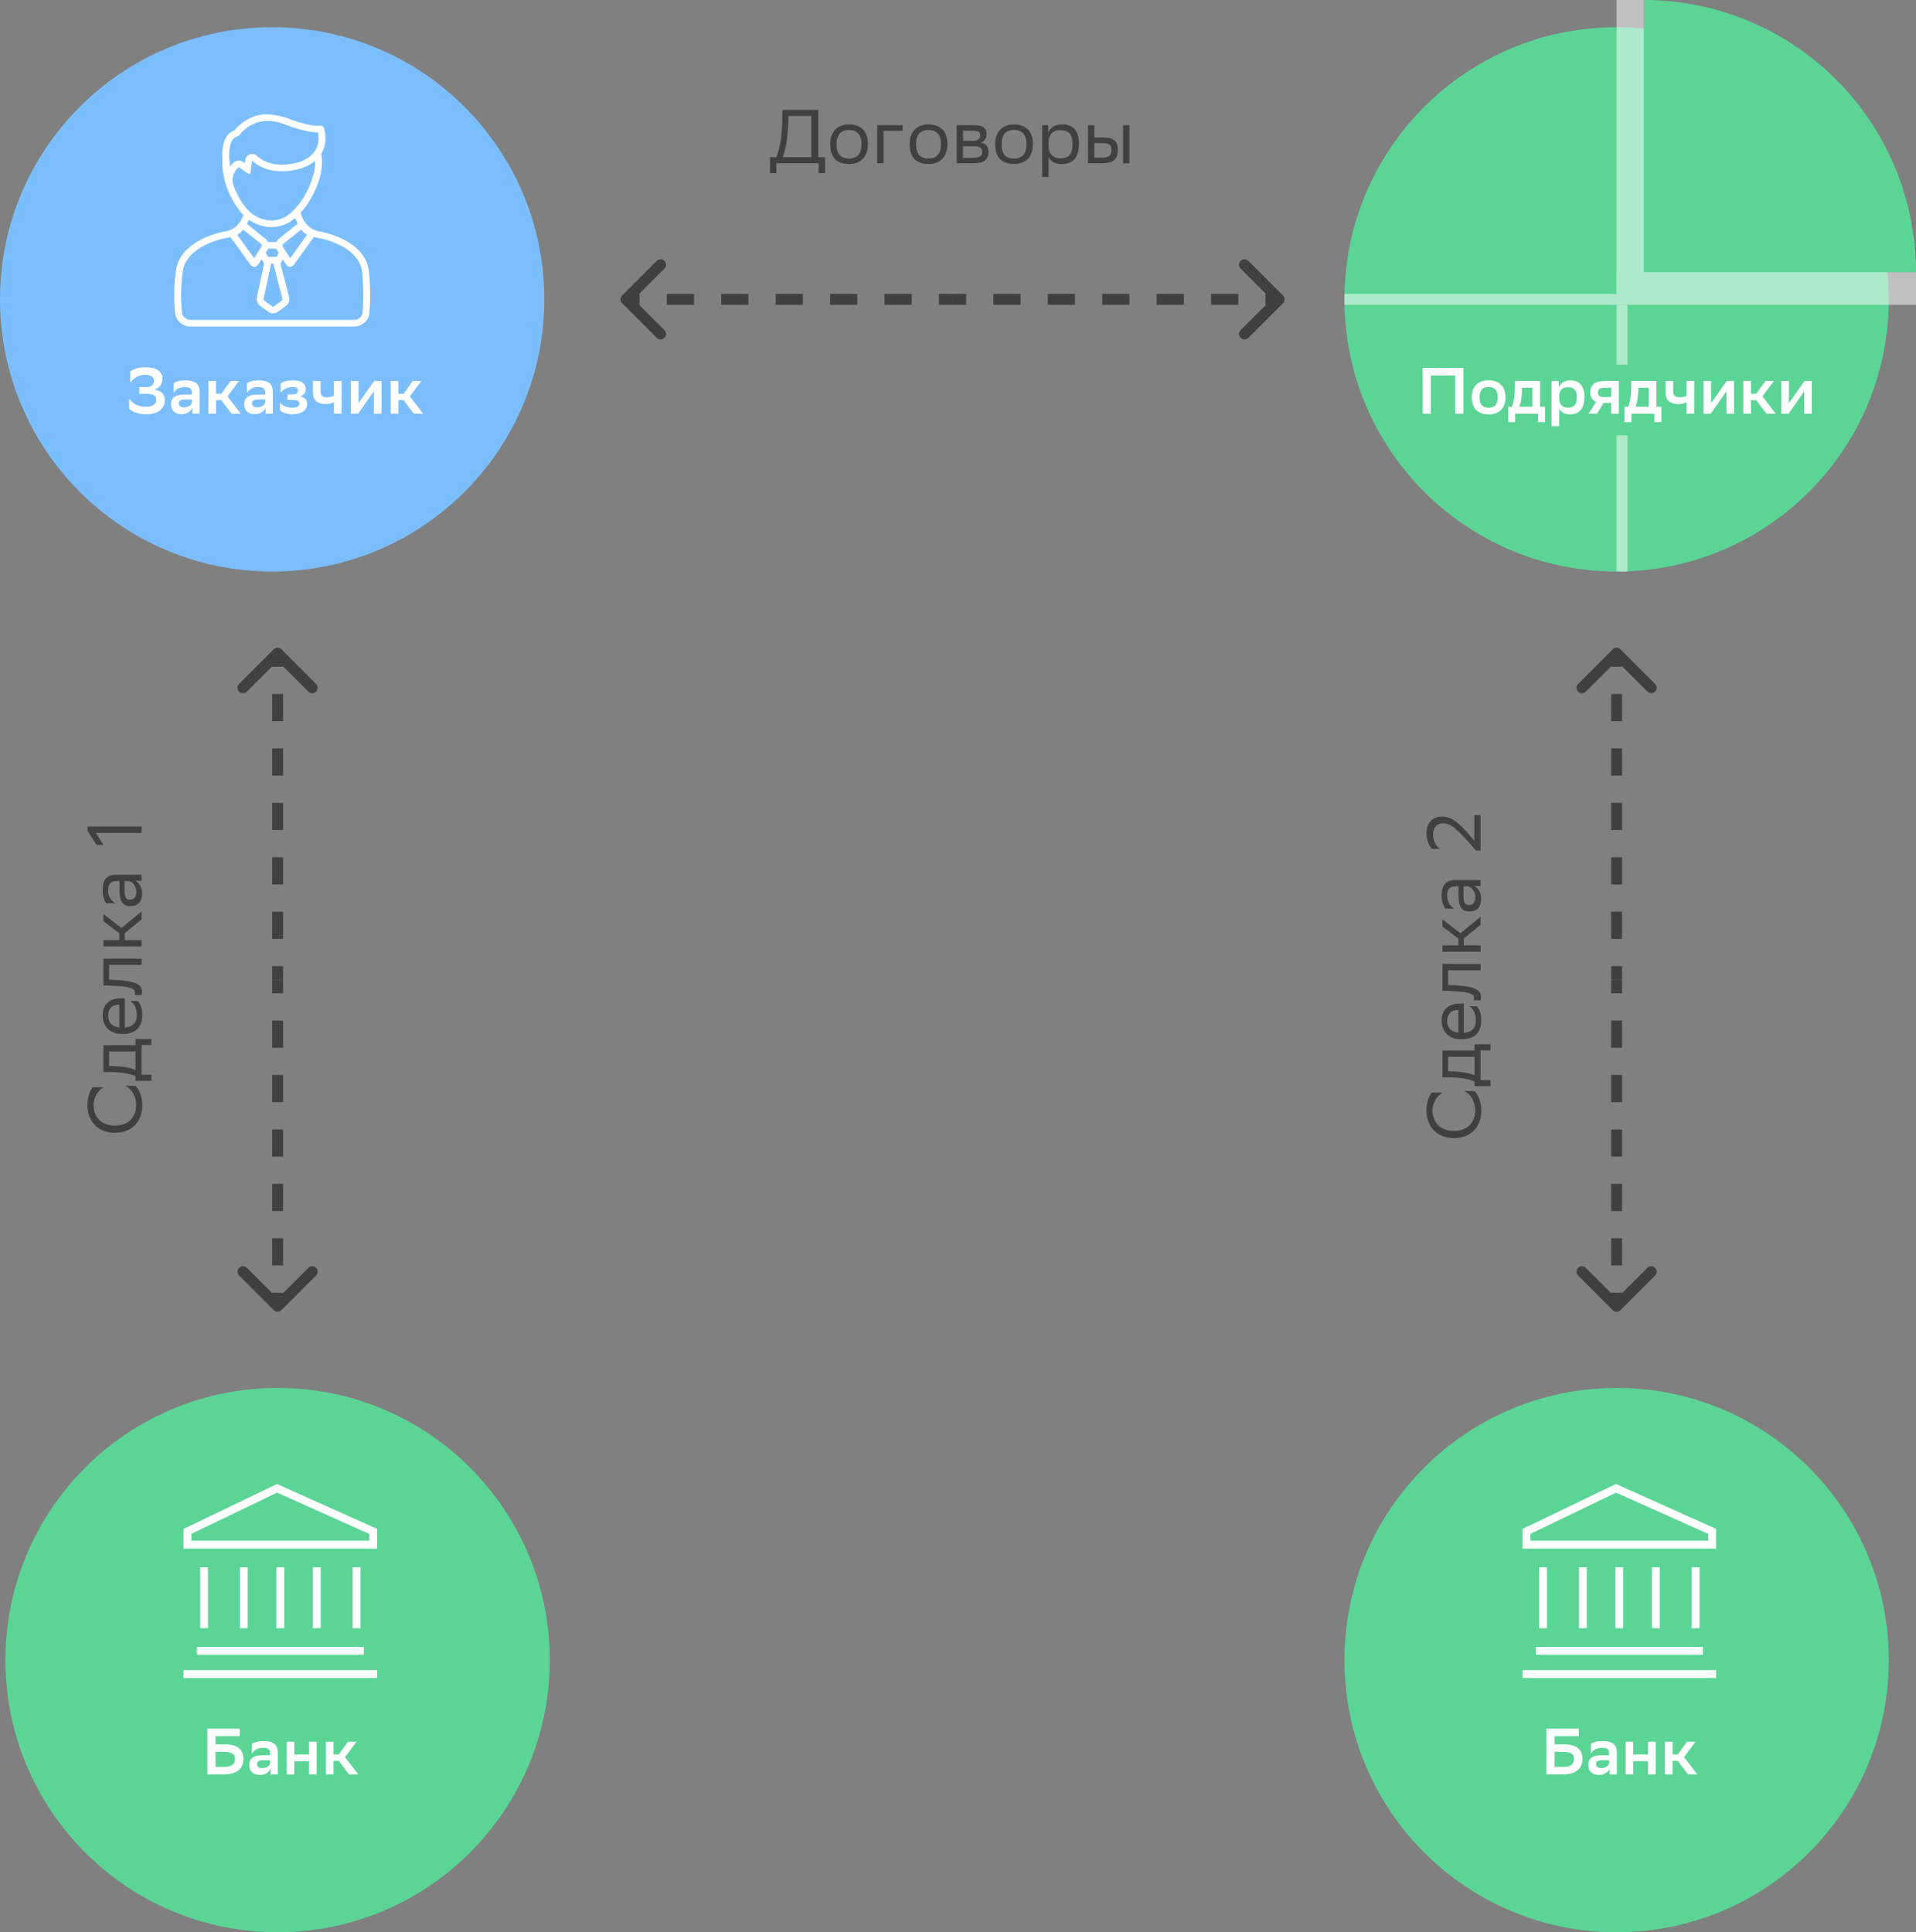 <svg width="352" height="355" viewBox="0 0 352 355" fill="none" xmlns="http://www.w3.org/2000/svg">
<rect x="0" y="0" width="352" height="355" fill="#808080" stroke="none"/>
<circle cx="50" cy="55" r="50" fill="#7BBEFD"/>
<path d="M67.823 50.255C67.398 43.863 58.693 42.52 58.693 42.52C56.469 42.136 55.562 40.294 55.203 39.102C56.913 37.255 58.109 34.867 58.77 32.541C59.022 31.654 59.158 30.729 59.158 29.808C59.158 29.285 59.104 28.774 59.011 28.276C60.121 26.482 59.794 24.48 59.531 23.519C59.451 23.227 59.149 23.083 58.838 23.083C58.805 23.083 58.772 23.084 58.738 23.088C58.62 23.099 58.495 23.105 58.364 23.105C56.376 23.105 53.09 21.831 53.09 21.831C52.087 21.415 50.852 21.17 49.772 21.049C48.826 20.944 47.87 21.001 46.962 21.287C45.7 21.685 44.538 22.468 43.596 23.363C43.404 23.546 43.239 23.737 43.087 23.952C41.084 24.598 40.745 27.088 40.864 29.267C40.852 29.447 40.842 29.626 40.842 29.808C40.842 33.085 42.285 36.843 44.533 39.319C44.599 39.391 44.667 39.461 44.735 39.53C44.297 40.694 43.361 42.18 41.391 42.52C41.391 42.52 32.685 43.863 32.26 50.255C32.26 50.255 31.736 53.595 32.176 57.58C32.324 58.918 33.615 60 35.018 60H65.066C66.469 60 67.728 58.915 67.856 57.574C68.198 54.004 67.823 50.255 67.823 50.255ZM55.307 42.185L55.769 42.678L55.88 42.797L56.019 42.883L56.425 43.138L53.307 47.439L52.085 45.502L52.035 45.423L51.973 45.352C51.877 45.241 51.869 45.022 51.948 44.889L55.307 42.185ZM50.791 47.203H49.27L48.813 46.423L48.994 46.136C49.112 46 49.199 45.844 49.262 45.679H50.739C50.801 45.844 50.888 46 51.006 46.136L51.212 46.462L50.791 47.203ZM51.892 54.925C51.91 54.992 51.855 55.158 51.783 55.211L50.274 56.319C50.23 56.351 50.103 56.352 50.06 56.319L48.55 55.211C48.47 55.152 48.406 54.972 48.425 54.889L49.813 48.422H50.217L51.892 54.925ZM51.036 44.036C50.92 44.162 50.834 44.307 50.768 44.461H49.232C49.166 44.307 49.08 44.162 48.964 44.036L45.356 41.132C45.506 40.882 45.634 40.631 45.743 40.386C46.969 41.249 48.424 41.718 49.877 41.718C51.285 41.718 52.689 41.279 53.879 40.336C53.989 40.248 54.097 40.156 54.204 40.064C54.333 40.392 54.497 40.74 54.701 41.086L51.036 44.036ZM43.488 25.107C43.748 25.023 43.974 24.859 44.129 24.64C44.146 24.616 45.886 22.218 49.222 22.218H49.223C50.287 22.218 51.42 22.464 52.591 22.951C52.6 22.954 52.609 22.958 52.619 22.962C52.979 23.101 56.195 24.324 58.364 24.324C58.384 24.324 58.405 24.324 58.425 24.323C58.738 25.947 58.556 28.399 55.231 29.683C55.216 29.689 53.677 30.261 51.786 30.261C49.911 30.261 48.365 29.711 47.191 28.625C46.952 28.403 46.637 28.286 46.317 28.286C46.175 28.286 46.032 28.309 45.894 28.356C45.443 28.511 45.122 28.897 45.063 29.355L44.982 29.986L44.582 29.714C44.364 29.566 44.109 29.492 43.855 29.492C43.572 29.492 43.29 29.583 43.059 29.764C42.813 29.957 42.525 30.248 42.261 30.622C41.943 28.37 41.987 25.592 43.488 25.107ZM42.767 33.684C42.421 31.84 43.855 30.711 43.855 30.711L45.555 31.866C45.65 31.939 45.738 31.974 45.813 31.974C45.951 31.974 46.043 31.855 46.043 31.638L46.317 29.505C47.989 31.052 50.033 31.48 51.786 31.48C53.966 31.48 55.695 30.817 55.695 30.817C56.605 30.465 57.322 30.038 57.884 29.567C57.888 29.647 57.895 29.727 57.895 29.808C57.895 30.607 57.779 31.418 57.552 32.218C56.706 35.194 55.075 37.809 53.077 39.395C52.165 40.117 51.059 40.5 49.877 40.5C48.229 40.5 46.628 39.776 45.483 38.516C44.306 37.219 43.356 35.491 42.767 33.684ZM43.981 42.883L44.12 42.797L44.231 42.678L44.693 42.185L48.052 44.889C48.131 45.022 48.123 45.241 48.027 45.352L47.965 45.423L47.915 45.502L46.693 47.439L43.575 43.138L43.981 42.883ZM66.598 57.462C66.531 58.165 65.815 58.781 65.066 58.781H35.018C34.251 58.781 33.51 58.159 33.432 57.45C33.016 53.684 33.504 50.468 33.509 50.437L33.517 50.385L33.521 50.333C33.875 45 41.515 43.735 41.59 43.723L41.602 43.721L41.613 43.719C41.866 43.676 42.102 43.615 42.329 43.546L45.881 48.446C46.066 48.832 46.361 49.031 46.673 49.031C46.923 49.031 47.185 48.904 47.412 48.643L48.06 47.615L48.526 48.409L47.189 54.636C47.065 55.186 47.316 55.836 47.785 56.181L49.295 57.289C49.543 57.472 49.855 57.563 50.167 57.563C50.478 57.563 50.79 57.472 51.039 57.289L52.549 56.18C53.018 55.835 53.261 55.163 53.116 54.624L51.518 48.422H51.539L51.97 47.663L52.588 48.643C52.815 48.904 53.077 49.031 53.327 49.031C53.639 49.031 53.934 48.832 54.119 48.446L57.685 43.525C57.932 43.604 58.192 43.672 58.47 43.719L58.482 43.721L58.493 43.723C58.57 43.735 66.206 44.974 66.563 50.333L66.564 50.352L66.566 50.372C66.57 50.408 66.925 54.046 66.598 57.462Z" fill="white"/>
<path d="M23.93 68.224C24.17 68.048 24.526 67.88 24.998 67.72C25.47 67.56 26.042 67.48 26.714 67.48C27.186 67.48 27.614 67.524 27.998 67.612C28.382 67.692 28.71 67.82 28.982 67.996C29.262 68.164 29.474 68.38 29.618 68.644C29.77 68.908 29.846 69.224 29.846 69.592C29.846 70.56 29.35 71.22 28.358 71.572C29.638 71.764 30.278 72.42 30.278 73.54C30.278 73.9 30.206 74.24 30.062 74.56C29.918 74.872 29.702 75.144 29.414 75.376C29.126 75.6 28.766 75.78 28.334 75.916C27.91 76.052 27.418 76.12 26.858 76.12C26.474 76.12 26.114 76.088 25.778 76.024C25.45 75.968 25.15 75.892 24.878 75.796C24.614 75.692 24.382 75.58 24.182 75.46C23.99 75.332 23.838 75.204 23.726 75.076V73.228C23.854 73.444 24.018 73.644 24.218 73.828C24.418 74.012 24.65 74.172 24.914 74.308C25.178 74.444 25.474 74.552 25.802 74.632C26.138 74.704 26.498 74.74 26.882 74.74C27.138 74.74 27.378 74.712 27.602 74.656C27.826 74.6 28.018 74.52 28.178 74.416C28.346 74.304 28.478 74.168 28.574 74.008C28.67 73.848 28.718 73.66 28.718 73.444C28.718 73.068 28.57 72.792 28.274 72.616C27.986 72.44 27.514 72.352 26.858 72.352H25.586V71.116H26.846C27.118 71.116 27.346 71.088 27.53 71.032C27.714 70.968 27.862 70.884 27.974 70.78C28.086 70.676 28.166 70.556 28.214 70.42C28.27 70.284 28.298 70.136 28.298 69.976C28.298 69.784 28.258 69.62 28.178 69.484C28.098 69.34 27.986 69.224 27.842 69.136C27.698 69.048 27.53 68.984 27.338 68.944C27.146 68.896 26.938 68.868 26.714 68.86C26.394 68.852 26.09 68.888 25.802 68.968C25.522 69.048 25.262 69.16 25.022 69.304C24.79 69.44 24.578 69.596 24.386 69.772C24.202 69.948 24.05 70.128 23.93 70.312V68.224ZM31.902 70.42C32.102 70.268 32.378 70.14 32.73 70.036C33.09 69.932 33.53 69.88 34.05 69.88C34.93 69.88 35.586 70.044 36.018 70.372C36.45 70.7 36.666 71.256 36.666 72.04V76H35.346V74.92C35.202 75.272 34.954 75.556 34.602 75.772C34.258 75.988 33.846 76.096 33.366 76.096C32.758 76.096 32.282 75.936 31.938 75.616C31.602 75.288 31.434 74.828 31.434 74.236C31.434 73.892 31.494 73.608 31.614 73.384C31.734 73.16 31.902 72.984 32.118 72.856C32.334 72.72 32.594 72.624 32.898 72.568C33.202 72.512 33.538 72.484 33.906 72.484H35.262V72.22C35.262 71.796 35.158 71.504 34.95 71.344C34.75 71.184 34.45 71.104 34.05 71.104C33.498 71.104 33.054 71.204 32.718 71.404C32.382 71.596 32.11 71.852 31.902 72.172V70.42ZM33.81 74.836C34.05 74.836 34.254 74.808 34.422 74.752C34.598 74.688 34.746 74.612 34.866 74.524C34.986 74.428 35.078 74.324 35.142 74.212C35.206 74.1 35.246 73.992 35.262 73.888V73.396H34.074C33.658 73.396 33.35 73.444 33.15 73.54C32.95 73.636 32.85 73.82 32.85 74.092C32.85 74.324 32.93 74.508 33.09 74.644C33.258 74.772 33.498 74.836 33.81 74.836ZM38.286 70H39.69V72.34H40.662L42.342 70H43.902L41.802 72.832L44.238 76H42.534L40.65 73.516H39.69V76H38.286V70ZM45.355 70.42C45.555 70.268 45.831 70.14 46.183 70.036C46.543 69.932 46.983 69.88 47.503 69.88C48.383 69.88 49.039 70.044 49.471 70.372C49.903 70.7 50.119 71.256 50.119 72.04V76H48.799V74.92C48.655 75.272 48.407 75.556 48.055 75.772C47.711 75.988 47.299 76.096 46.819 76.096C46.211 76.096 45.735 75.936 45.391 75.616C45.055 75.288 44.887 74.828 44.887 74.236C44.887 73.892 44.947 73.608 45.067 73.384C45.187 73.16 45.355 72.984 45.571 72.856C45.787 72.72 46.047 72.624 46.351 72.568C46.655 72.512 46.991 72.484 47.359 72.484H48.715V72.22C48.715 71.796 48.611 71.504 48.403 71.344C48.203 71.184 47.903 71.104 47.503 71.104C46.951 71.104 46.507 71.204 46.171 71.404C45.835 71.596 45.563 71.852 45.355 72.172V70.42ZM47.263 74.836C47.503 74.836 47.707 74.808 47.875 74.752C48.051 74.688 48.199 74.612 48.319 74.524C48.439 74.428 48.531 74.324 48.595 74.212C48.659 74.1 48.699 73.992 48.715 73.888V73.396H47.527C47.111 73.396 46.803 73.444 46.603 73.54C46.403 73.636 46.303 73.82 46.303 74.092C46.303 74.324 46.383 74.508 46.543 74.644C46.711 74.772 46.951 74.836 47.263 74.836ZM51.439 73.948C51.615 74.212 51.895 74.436 52.279 74.62C52.663 74.804 53.139 74.896 53.707 74.896C54.107 74.896 54.423 74.836 54.655 74.716C54.887 74.596 55.003 74.408 55.003 74.152C55.003 73.92 54.911 73.752 54.727 73.648C54.543 73.544 54.247 73.492 53.839 73.492H52.807V72.472H53.659C53.987 72.472 54.247 72.42 54.439 72.316C54.639 72.204 54.739 72.02 54.739 71.764C54.739 71.556 54.663 71.396 54.511 71.284C54.367 71.172 54.111 71.112 53.743 71.104C53.239 71.104 52.803 71.204 52.435 71.404C52.075 71.596 51.779 71.852 51.547 72.172V70.42C51.779 70.268 52.087 70.14 52.471 70.036C52.855 69.932 53.279 69.88 53.743 69.88H53.791C54.623 69.88 55.227 70.024 55.603 70.312C55.979 70.592 56.167 70.968 56.167 71.44C56.167 71.824 56.075 72.12 55.891 72.328C55.715 72.536 55.475 72.704 55.171 72.832C55.579 72.912 55.887 73.06 56.095 73.276C56.311 73.484 56.419 73.792 56.419 74.2C56.419 74.512 56.351 74.788 56.215 75.028C56.087 75.268 55.903 75.472 55.663 75.64C55.431 75.8 55.147 75.92 54.811 76C54.483 76.08 54.115 76.12 53.707 76.12C53.443 76.12 53.191 76.096 52.951 76.048C52.711 76.008 52.491 75.952 52.291 75.88C52.091 75.808 51.915 75.732 51.763 75.652C51.619 75.564 51.511 75.476 51.439 75.388V73.948ZM61.351 73.888C61.143 74.008 60.903 74.096 60.631 74.152C60.359 74.208 60.083 74.236 59.803 74.236C59.083 74.236 58.519 74.068 58.111 73.732C57.703 73.396 57.499 72.868 57.499 72.148V70H58.903V71.932C58.903 72.292 58.999 72.56 59.191 72.736C59.391 72.904 59.679 72.988 60.055 72.988C60.551 72.988 60.983 72.896 61.351 72.712V70H62.755V76H61.351V73.888ZM64.466 70H65.858V74.068L68.738 70H70.07V76H68.678V71.884L65.798 76H64.466V70ZM71.778 70H73.182V72.34H74.154L75.834 70H77.394L75.294 72.832L77.73 76H76.026L74.142 73.516H73.182V76H71.778V70Z" fill="white"/>
<path d="M301.3 48.407C301.218 48.453 299.298 49.555 297.935 50.622C297.607 50.877 297.536 51.367 297.772 51.716C297.914 51.927 298.137 52.041 298.361 52.041C298.51 52.041 298.66 51.992 298.788 51.891C300.07 50.892 301.966 49.804 301.982 49.791C302.338 49.589 302.472 49.114 302.284 48.731C302.094 48.345 301.65 48.207 301.3 48.407ZM291.353 30.503C291.123 30.736 285.697 36.335 286.935 48.682C286.978 49.083 287.294 49.381 287.661 49.381C287.686 49.381 287.712 49.381 287.74 49.377C288.139 49.329 288.429 48.942 288.387 48.51C287.228 37 292.298 31.701 292.349 31.649C292.642 31.352 292.657 30.855 292.38 30.539C292.105 30.221 291.65 30.209 291.353 30.503ZM320.885 39.602C320.569 38.655 319.707 38.149 319.178 37.919C315.12 21.821 305.701 21 303.842 21L303.634 21.006C294.043 21.006 289.062 27.558 288.908 27.773C283.061 34.067 282.754 44.995 282.742 46.696C281.24 49.638 279.528 51.863 279.483 51.927C279.013 52.624 278.882 53.395 279.107 54.167C279.833 56.674 284.302 58.427 284.789 58.611C287.024 59.534 289.102 60 290.966 60C294.24 60 295.777 58.547 295.757 58.547C302.003 54.41 307.776 49.813 307.748 49.813C315.118 46.203 319.684 43.411 320.407 42.084C321.121 40.996 321.062 40.135 320.885 39.602ZM319.152 41.291C319.106 41.364 317.913 43.111 307.01 48.468C306.954 48.514 301.212 53.093 294.889 57.297C294.878 57.306 293.657 58.431 290.966 58.431C289.281 58.431 287.377 57.999 285.293 57.137C283.645 56.515 280.884 55.032 280.496 53.699C280.439 53.502 280.408 53.227 280.633 52.89C280.692 52.813 281.834 51.318 283.095 49.139C283.189 49.883 283.283 50.319 283.292 50.361C283.317 50.475 283.365 50.582 283.434 50.671C285.74 53.733 291.527 54.444 291.772 54.471C291.8 54.477 291.826 54.477 291.851 54.477C292.073 54.477 292.284 54.367 292.424 54.177C292.58 53.965 292.623 53.68 292.537 53.426C291.311 49.767 292.526 46.022 292.537 45.982C292.671 45.575 292.475 45.128 292.096 44.98C291.729 44.839 291.305 45.044 291.166 45.452C291.115 45.608 290.01 48.983 290.827 52.725C289.179 52.394 286.116 51.569 284.675 49.822C284.564 49.215 284.231 47.071 284.365 43.969C284.735 40.074 285.962 33.164 289.993 28.818C290.038 28.757 294.735 22.575 303.634 22.575C303.648 22.575 303.828 22.572 303.842 22.569C305.53 22.569 314.138 23.348 317.868 38.726C317.936 38.999 318.136 39.213 318.389 39.287C318.68 39.366 319.369 39.694 319.513 40.135C319.624 40.466 319.402 40.898 319.152 41.291ZM313.86 40.45C313.777 40.496 311.858 41.6 310.495 42.666C310.167 42.921 310.096 43.411 310.333 43.76C310.475 43.971 310.697 44.085 310.922 44.085C311.07 44.085 311.221 44.036 311.349 43.935C312.63 42.936 314.526 41.848 314.543 41.835C314.899 41.633 315.033 41.158 314.845 40.775C314.654 40.386 314.21 40.255 313.86 40.45Z" fill="white"/>
<path d="M263.826 73.876L268.41 67.6H270.042V76H268.542V69.628L263.934 76H262.326V67.6H263.826V73.876ZM276.765 75.4C276.629 75.568 276.385 75.732 276.033 75.892C275.681 76.052 275.261 76.132 274.773 76.132C274.293 76.132 273.857 76.068 273.465 75.94C273.073 75.804 272.737 75.604 272.457 75.34C272.177 75.076 271.961 74.748 271.809 74.356C271.657 73.964 271.581 73.504 271.581 72.976C271.581 72.464 271.657 72.016 271.809 71.632C271.969 71.24 272.189 70.916 272.469 70.66C272.749 70.396 273.085 70.2 273.477 70.072C273.869 69.936 274.305 69.868 274.785 69.868C275.193 69.876 275.565 69.932 275.901 70.036C276.237 70.14 276.505 70.268 276.705 70.42V72.172C276.497 71.852 276.233 71.596 275.913 71.404C275.601 71.204 275.225 71.1 274.785 71.092C274.209 71.092 273.769 71.244 273.465 71.548C273.161 71.852 273.009 72.308 273.009 72.916V73.096C273.009 73.72 273.165 74.18 273.477 74.476C273.797 74.764 274.241 74.908 274.809 74.908C275.313 74.908 275.725 74.816 276.045 74.632C276.373 74.448 276.613 74.224 276.765 73.96V75.4ZM282.067 71.236H279.451V76H278.047V70H283.471V76H282.067V71.236ZM287.848 76.132C287.376 76.132 286.952 76.068 286.576 75.94C286.2 75.804 285.876 75.604 285.604 75.34C285.332 75.076 285.124 74.748 284.98 74.356C284.836 73.964 284.764 73.504 284.764 72.976C284.764 72.456 284.84 72.004 284.992 71.62C285.144 71.228 285.356 70.904 285.628 70.648C285.9 70.384 286.228 70.188 286.612 70.06C286.996 69.932 287.424 69.868 287.896 69.868C288.36 69.868 288.78 69.936 289.156 70.072C289.54 70.208 289.864 70.408 290.128 70.672C290.4 70.936 290.608 71.264 290.752 71.656C290.896 72.048 290.968 72.504 290.968 73.024C290.968 73.544 290.892 74 290.74 74.392C290.588 74.776 290.376 75.096 290.104 75.352C289.832 75.608 289.504 75.804 289.12 75.94C288.736 76.068 288.312 76.132 287.848 76.132ZM286.192 73.012C286.192 73.676 286.34 74.16 286.636 74.464C286.932 74.76 287.344 74.908 287.872 74.908C288.408 74.908 288.82 74.756 289.108 74.452C289.396 74.14 289.54 73.664 289.54 73.024V72.988C289.54 72.324 289.388 71.844 289.084 71.548C288.788 71.244 288.376 71.092 287.848 71.092C287.312 71.1 286.9 71.26 286.612 71.572C286.332 71.876 286.192 72.344 286.192 72.976V73.012ZM296.115 71.236H294.171L294.135 71.992C294.095 72.928 294.011 73.668 293.883 74.212C293.763 74.756 293.611 75.168 293.427 75.448C293.243 75.72 293.039 75.892 292.815 75.964C292.591 76.036 292.363 76.072 292.131 76.072C292.019 76.072 291.907 76.064 291.795 76.048C291.691 76.04 291.607 76.028 291.543 76.012V74.56C291.639 74.592 291.743 74.608 291.855 74.608C291.983 74.608 292.103 74.584 292.215 74.536C292.335 74.48 292.439 74.344 292.527 74.128C292.615 73.912 292.687 73.584 292.743 73.144C292.807 72.704 292.851 72.092 292.875 71.308L292.923 70H297.507V76H296.115V71.236ZM303.339 73.576H300.627V76H299.223V70H300.627V72.34H303.339V70H304.743V76H303.339V73.576ZM306.454 70H307.846V74.068L310.726 70H312.058V76H310.666V71.884L307.786 76H306.454V70ZM315.134 71.236H313.214V70H318.47V71.236H316.526V76H315.134V71.236ZM324.581 75.4C324.509 75.488 324.405 75.576 324.269 75.664C324.133 75.744 323.969 75.82 323.777 75.892C323.585 75.964 323.369 76.02 323.129 76.06C322.897 76.1 322.645 76.12 322.373 76.12C321.373 76.128 320.597 75.868 320.045 75.34C319.493 74.804 319.217 74.016 319.217 72.976C319.217 72.48 319.289 72.04 319.433 71.656C319.585 71.264 319.797 70.936 320.069 70.672C320.341 70.408 320.661 70.208 321.029 70.072C321.405 69.936 321.821 69.868 322.277 69.868C323.149 69.876 323.829 70.136 324.317 70.648C324.813 71.16 325.061 71.888 325.061 72.832V73.408H320.609C320.721 74.408 321.325 74.908 322.421 74.908C322.973 74.908 323.429 74.816 323.789 74.632C324.157 74.448 324.421 74.224 324.581 73.96V75.4ZM322.241 71.092C321.785 71.092 321.421 71.204 321.149 71.428C320.877 71.652 320.705 71.98 320.633 72.412H323.657C323.641 72.004 323.509 71.684 323.261 71.452C323.013 71.212 322.673 71.092 322.241 71.092ZM330.123 71.236H328.179L328.143 71.992C328.103 72.928 328.019 73.668 327.891 74.212C327.771 74.756 327.619 75.168 327.435 75.448C327.251 75.72 327.047 75.892 326.823 75.964C326.599 76.036 326.371 76.072 326.139 76.072C326.027 76.072 325.915 76.064 325.803 76.048C325.699 76.04 325.615 76.028 325.551 76.012V74.56C325.647 74.592 325.751 74.608 325.863 74.608C325.991 74.608 326.111 74.584 326.223 74.536C326.343 74.48 326.447 74.344 326.535 74.128C326.623 73.912 326.695 73.584 326.751 73.144C326.815 72.704 326.859 72.092 326.883 71.308L326.931 70H331.515V76H330.123V71.236ZM338.343 73.816C338.335 74.584 338.119 75.14 337.695 75.484C337.271 75.828 336.587 76 335.643 76H333.231V70H334.635V71.776H335.799C336.207 71.776 336.567 71.808 336.879 71.872C337.199 71.936 337.467 72.048 337.683 72.208C337.899 72.36 338.063 72.568 338.175 72.832C338.287 73.096 338.343 73.424 338.343 73.816ZM336.939 73.804C336.923 73.492 336.823 73.284 336.639 73.18C336.463 73.068 336.147 73.012 335.691 73.012H334.635V74.764H335.607C336.087 74.764 336.427 74.696 336.627 74.56C336.835 74.416 336.939 74.164 336.939 73.804Z" fill="white"/>
<path d="M235.354 55.354C235.549 55.158 235.549 54.842 235.354 54.647L232.172 51.465C231.976 51.269 231.66 51.269 231.464 51.465C231.269 51.66 231.269 51.976 231.464 52.172L234.293 55L231.464 57.828C231.269 58.024 231.269 58.34 231.464 58.535C231.66 58.731 231.976 58.731 232.172 58.535L235.354 55.354ZM175 55.5L177.5 55.5L177.5 54.5L175 54.5L175 55.5ZM182.5 55.5L187.5 55.5L187.5 54.5L182.5 54.5L182.5 55.5ZM192.5 55.5L197.5 55.5L197.5 54.5L192.5 54.5L192.5 55.5ZM202.5 55.5L207.5 55.5L207.5 54.5L202.5 54.5L202.5 55.5ZM212.5 55.5L217.5 55.5L217.5 54.5L212.5 54.5L212.5 55.5ZM222.5 55.5L227.5 55.5L227.5 54.5L222.5 54.5L222.5 55.5ZM232.5 55.5L235 55.5L235 54.5L232.5 54.5L232.5 55.5ZM235.707 55.707C236.098 55.317 236.098 54.683 235.707 54.293L229.343 47.929C228.953 47.538 228.319 47.538 227.929 47.929C227.538 48.319 227.538 48.953 227.929 49.343L233.586 55L227.929 60.657C227.538 61.047 227.538 61.681 227.929 62.071C228.319 62.462 228.953 62.462 229.343 62.071L235.707 55.707ZM175 56L177.5 56L177.5 54L175 54L175 56ZM182.5 56L187.5 56L187.5 54L182.5 54L182.5 56ZM192.5 56L197.5 56L197.5 54L192.5 54L192.5 56ZM202.5 56L207.5 56L207.5 54L202.5 54L202.5 56ZM212.5 56L217.5 56L217.5 54L212.5 54L212.5 56ZM222.5 56L227.5 56L227.5 54L222.5 54L222.5 56ZM232.5 56L235 56L235 54L232.5 54L232.5 56Z" fill="#404040"/>
<path d="M114.646 55.354C114.451 55.158 114.451 54.842 114.646 54.646L117.828 51.465C118.024 51.269 118.34 51.269 118.536 51.465C118.731 51.66 118.731 51.976 118.536 52.172L115.707 55L118.536 57.828C118.731 58.024 118.731 58.34 118.536 58.535C118.34 58.731 118.024 58.731 117.828 58.535L114.646 55.354ZM175 55.5H172.5V54.5H175V55.5ZM167.5 55.5H162.5V54.5H167.5V55.5ZM157.5 55.5H152.5V54.5H157.5V55.5ZM147.5 55.5H142.5V54.5H147.5V55.5ZM137.5 55.5H132.5V54.5H137.5V55.5ZM127.5 55.5H122.5V54.5H127.5V55.5ZM117.5 55.5H115V54.5H117.5V55.5ZM114.293 55.707C113.902 55.317 113.902 54.683 114.293 54.293L120.657 47.929C121.047 47.538 121.681 47.538 122.071 47.929C122.462 48.319 122.462 48.953 122.071 49.343L116.414 55L122.071 60.657C122.462 61.047 122.462 61.681 122.071 62.071C121.681 62.462 121.047 62.462 120.657 62.071L114.293 55.707ZM175 56H172.5V54H175V56ZM167.5 56H162.5V54H167.5V56ZM157.5 56H152.5V54H157.5V56ZM147.5 56H142.5V54H147.5V56ZM137.5 56H132.5V54H137.5V56ZM127.5 56H122.5V54H127.5V56ZM117.5 56H115V54H117.5V56Z" fill="#404040"/>
<path d="M142.634 28.88C142.914 28.199 143.156 27.303 143.362 26.192C143.576 25.072 143.693 23.751 143.712 22.23L143.74 20.2H150.32V28.88H151.58V31.82H150.404V30H142.634V31.82H141.458V28.88H142.634ZM144.832 22.272C144.813 22.925 144.776 23.565 144.72 24.19C144.673 24.806 144.608 25.399 144.524 25.968C144.44 26.528 144.337 27.055 144.216 27.55C144.094 28.045 143.964 28.488 143.824 28.88H149.06V21.32H144.846L144.832 22.272ZM152.517 26.472C152.517 25.865 152.605 25.338 152.783 24.89C152.96 24.433 153.203 24.055 153.511 23.756C153.819 23.457 154.183 23.233 154.603 23.084C155.023 22.935 155.48 22.86 155.975 22.86C157.076 22.869 157.93 23.177 158.537 23.784C159.143 24.391 159.447 25.305 159.447 26.528C159.447 27.135 159.358 27.667 159.181 28.124C159.003 28.572 158.761 28.945 158.453 29.244C158.145 29.543 157.781 29.767 157.361 29.916C156.941 30.065 156.483 30.14 155.989 30.14C154.878 30.131 154.019 29.827 153.413 29.23C152.815 28.623 152.517 27.704 152.517 26.472ZM153.693 26.514C153.693 27.419 153.889 28.082 154.281 28.502C154.673 28.922 155.242 29.132 155.989 29.132C156.726 29.132 157.291 28.917 157.683 28.488C158.075 28.049 158.271 27.396 158.271 26.528V26.486C158.271 25.59 158.07 24.932 157.669 24.512C157.277 24.092 156.712 23.877 155.975 23.868C155.237 23.868 154.673 24.087 154.281 24.526C153.889 24.955 153.693 25.604 153.693 26.472V26.514ZM161.156 23H165.832V24.036H162.318V30H161.156V23ZM167.118 26.472C167.118 25.865 167.207 25.338 167.384 24.89C167.562 24.433 167.804 24.055 168.112 23.756C168.42 23.457 168.784 23.233 169.204 23.084C169.624 22.935 170.082 22.86 170.576 22.86C171.678 22.869 172.532 23.177 173.138 23.784C173.745 24.391 174.048 25.305 174.048 26.528C174.048 27.135 173.96 27.667 173.782 28.124C173.605 28.572 173.362 28.945 173.054 29.244C172.746 29.543 172.382 29.767 171.962 29.916C171.542 30.065 171.085 30.14 170.59 30.14C169.48 30.131 168.621 29.827 168.014 29.23C167.417 28.623 167.118 27.704 167.118 26.472ZM168.294 26.514C168.294 27.419 168.49 28.082 168.882 28.502C169.274 28.922 169.844 29.132 170.59 29.132C171.328 29.132 171.892 28.917 172.284 28.488C172.676 28.049 172.872 27.396 172.872 26.528V26.486C172.872 25.59 172.672 24.932 172.27 24.512C171.878 24.092 171.314 23.877 170.576 23.868C169.839 23.868 169.274 24.087 168.882 24.526C168.49 24.955 168.294 25.604 168.294 26.472V26.514ZM175.758 23H178.88C179.766 23 180.382 23.14 180.728 23.42C181.082 23.691 181.26 24.078 181.26 24.582C181.26 25.03 181.152 25.394 180.938 25.674C180.732 25.945 180.438 26.127 180.056 26.22C180.28 26.248 180.485 26.295 180.672 26.36C180.868 26.425 181.031 26.523 181.162 26.654C181.302 26.785 181.409 26.953 181.484 27.158C181.568 27.363 181.61 27.62 181.61 27.928C181.61 28.628 181.386 29.151 180.938 29.496C180.49 29.832 179.785 30 178.824 30H175.758V23ZM178.81 28.992C179.388 28.992 179.804 28.908 180.056 28.74C180.317 28.563 180.448 28.297 180.448 27.942C180.448 27.522 180.322 27.242 180.07 27.102C179.818 26.953 179.468 26.878 179.02 26.878H176.92V28.992H178.81ZM178.642 25.884C179.08 25.884 179.43 25.809 179.692 25.66C179.953 25.511 180.084 25.24 180.084 24.848C180.084 24.503 179.972 24.279 179.748 24.176C179.524 24.064 179.188 24.008 178.74 24.008L176.92 24.022V25.884H178.642ZM182.827 26.472C182.827 25.865 182.916 25.338 183.093 24.89C183.271 24.433 183.513 24.055 183.821 23.756C184.129 23.457 184.493 23.233 184.913 23.084C185.333 22.935 185.791 22.86 186.285 22.86C187.387 22.869 188.241 23.177 188.847 23.784C189.454 24.391 189.757 25.305 189.757 26.528C189.757 27.135 189.669 27.667 189.491 28.124C189.314 28.572 189.071 28.945 188.763 29.244C188.455 29.543 188.091 29.767 187.671 29.916C187.251 30.065 186.794 30.14 186.299 30.14C185.189 30.131 184.33 29.827 183.723 29.23C183.126 28.623 182.827 27.704 182.827 26.472ZM184.003 26.514C184.003 27.419 184.199 28.082 184.591 28.502C184.983 28.922 185.553 29.132 186.299 29.132C187.037 29.132 187.601 28.917 187.993 28.488C188.385 28.049 188.581 27.396 188.581 26.528V26.486C188.581 25.59 188.381 24.932 187.979 24.512C187.587 24.092 187.023 23.877 186.285 23.868C185.548 23.868 184.983 24.087 184.591 24.526C184.199 24.955 184.003 25.604 184.003 26.472V26.514ZM191.467 23H192.573V24.344C192.75 23.933 193.049 23.583 193.469 23.294C193.889 23.005 194.453 22.86 195.163 22.86C196.096 22.86 196.838 23.135 197.389 23.686C197.939 24.237 198.215 25.123 198.215 26.346C198.215 27.037 198.14 27.625 197.991 28.11C197.851 28.586 197.641 28.978 197.361 29.286C197.09 29.585 196.759 29.804 196.367 29.944C195.975 30.084 195.527 30.154 195.023 30.154C194.435 30.154 193.935 30.033 193.525 29.79C193.123 29.538 192.825 29.249 192.629 28.922V32.52H191.467V23ZM192.629 26.794C192.629 27.522 192.829 28.091 193.231 28.502C193.641 28.903 194.178 29.104 194.841 29.104C195.606 29.104 196.161 28.899 196.507 28.488C196.861 28.077 197.039 27.387 197.039 26.416C197.039 25.949 196.987 25.557 196.885 25.24C196.782 24.913 196.633 24.652 196.437 24.456C196.25 24.26 196.021 24.12 195.751 24.036C195.48 23.952 195.181 23.91 194.855 23.91C194.127 23.91 193.576 24.106 193.203 24.498C192.839 24.881 192.647 25.422 192.629 26.122V26.794ZM199.889 23H201.051V25.254H202.465C202.941 25.254 203.356 25.287 203.711 25.352C204.075 25.417 204.378 25.534 204.621 25.702C204.863 25.87 205.045 26.103 205.167 26.402C205.297 26.691 205.363 27.065 205.363 27.522C205.363 27.979 205.307 28.367 205.195 28.684C205.083 28.992 204.901 29.244 204.649 29.44C204.406 29.636 204.089 29.781 203.697 29.874C203.305 29.958 202.833 30 202.283 30H199.889V23ZM206.329 23H207.491V30H206.329V23ZM204.201 27.522C204.191 27.261 204.154 27.051 204.089 26.892C204.033 26.733 203.93 26.612 203.781 26.528C203.641 26.435 203.449 26.374 203.207 26.346C202.973 26.309 202.684 26.29 202.339 26.29H201.051V28.964H202.269C202.605 28.964 202.894 28.945 203.137 28.908C203.379 28.861 203.58 28.787 203.739 28.684C203.897 28.572 204.014 28.423 204.089 28.236C204.163 28.049 204.201 27.811 204.201 27.522Z" fill="#404040"/>
<circle cx="297" cy="305" r="50" fill="#5BD595"/>
<path d="M284.096 317.6H290.06V318.98H285.596V320.48H287.24C288.4 320.48 289.268 320.7 289.844 321.14C290.428 321.58 290.72 322.264 290.72 323.192C290.72 323.656 290.636 324.064 290.468 324.416C290.308 324.76 290.072 325.052 289.76 325.292C289.456 325.524 289.088 325.7 288.656 325.82C288.224 325.94 287.74 326 287.204 326H284.096V317.6ZM285.596 321.86V324.62H287.192C287.488 324.62 287.756 324.596 287.996 324.548C288.244 324.5 288.452 324.42 288.62 324.308C288.796 324.196 288.928 324.048 289.016 323.864C289.112 323.672 289.16 323.436 289.16 323.156C289.16 322.652 288.992 322.312 288.656 322.136C288.328 321.952 287.84 321.86 287.192 321.86H285.596ZM292.273 320.42C292.473 320.268 292.749 320.14 293.101 320.036C293.461 319.932 293.901 319.88 294.421 319.88C295.301 319.88 295.957 320.044 296.389 320.372C296.821 320.7 297.037 321.256 297.037 322.04V326H295.717V324.92C295.573 325.272 295.325 325.556 294.973 325.772C294.629 325.988 294.217 326.096 293.737 326.096C293.129 326.096 292.653 325.936 292.309 325.616C291.973 325.288 291.805 324.828 291.805 324.236C291.805 323.892 291.865 323.608 291.985 323.384C292.105 323.16 292.273 322.984 292.489 322.856C292.705 322.72 292.965 322.624 293.269 322.568C293.573 322.512 293.909 322.484 294.277 322.484H295.633V322.22C295.633 321.796 295.529 321.504 295.321 321.344C295.121 321.184 294.821 321.104 294.421 321.104C293.869 321.104 293.425 321.204 293.089 321.404C292.753 321.596 292.481 321.852 292.273 322.172V320.42ZM294.181 324.836C294.421 324.836 294.625 324.808 294.793 324.752C294.969 324.688 295.117 324.612 295.237 324.524C295.357 324.428 295.449 324.324 295.513 324.212C295.577 324.1 295.617 323.992 295.633 323.888V323.396H294.445C294.029 323.396 293.721 323.444 293.521 323.54C293.321 323.636 293.221 323.82 293.221 324.092C293.221 324.324 293.301 324.508 293.461 324.644C293.629 324.772 293.869 324.836 294.181 324.836ZM302.773 323.576H300.061V326H298.657V320H300.061V322.34H302.773V320H304.177V326H302.773V323.576ZM305.875 320H307.279V322.34H308.251L309.931 320H311.491L309.391 322.832L311.827 326H310.123L308.239 323.516H307.279V326H305.875V320Z" fill="white"/>
<path d="M296.872 272.094L279.219 280.594V285.016H315.781V280.57L296.872 272.094ZM313.344 282.578H281.656V282.125L296.909 274.781L313.344 282.149V282.578Z" fill="white" stroke="#5BD595"/>
<path d="M281.656 302.078H313.344V304.516H281.656V302.078Z" fill="white" stroke="#5BD595"/>
<path d="M279.219 306.344H315.781V308.781H279.219V306.344Z" fill="white" stroke="#5BD595"/>
<path d="M282.266 287.453H284.703V299.641H282.266V287.453Z" fill="white" stroke="#5BD595"/>
<path d="M310.297 287.453H312.734V299.641H310.297V287.453Z" fill="white" stroke="#5BD595"/>
<path d="M302.984 287.453H305.422V299.641H302.984V287.453Z" fill="white" stroke="#5BD595"/>
<path d="M289.578 287.453H292.016V299.641H289.578V287.453Z" fill="white" stroke="#5BD595"/>
<path d="M296.281 287.453H298.719V299.641H296.281V287.453Z" fill="white" stroke="#5BD595"/>
<circle cx="51" cy="305" r="50" fill="#5BD595"/>
<path d="M38.096 317.6H44.06V318.98H39.596V320.48H41.24C42.4 320.48 43.268 320.7 43.844 321.14C44.428 321.58 44.72 322.264 44.72 323.192C44.72 323.656 44.636 324.064 44.468 324.416C44.308 324.76 44.072 325.052 43.76 325.292C43.456 325.524 43.088 325.7 42.656 325.82C42.224 325.94 41.74 326 41.204 326H38.096V317.6ZM39.596 321.86V324.62H41.192C41.488 324.62 41.756 324.596 41.996 324.548C42.244 324.5 42.452 324.42 42.62 324.308C42.796 324.196 42.928 324.048 43.016 323.864C43.112 323.672 43.16 323.436 43.16 323.156C43.16 322.652 42.992 322.312 42.656 322.136C42.328 321.952 41.84 321.86 41.192 321.86H39.596ZM46.273 320.42C46.473 320.268 46.749 320.14 47.101 320.036C47.461 319.932 47.901 319.88 48.421 319.88C49.301 319.88 49.957 320.044 50.389 320.372C50.821 320.7 51.037 321.256 51.037 322.04V326H49.717V324.92C49.573 325.272 49.325 325.556 48.973 325.772C48.629 325.988 48.217 326.096 47.737 326.096C47.129 326.096 46.653 325.936 46.309 325.616C45.973 325.288 45.805 324.828 45.805 324.236C45.805 323.892 45.865 323.608 45.985 323.384C46.105 323.16 46.273 322.984 46.489 322.856C46.705 322.72 46.965 322.624 47.269 322.568C47.573 322.512 47.909 322.484 48.277 322.484H49.633V322.22C49.633 321.796 49.529 321.504 49.321 321.344C49.121 321.184 48.821 321.104 48.421 321.104C47.869 321.104 47.425 321.204 47.089 321.404C46.753 321.596 46.481 321.852 46.273 322.172V320.42ZM48.181 324.836C48.421 324.836 48.625 324.808 48.793 324.752C48.969 324.688 49.117 324.612 49.237 324.524C49.357 324.428 49.449 324.324 49.513 324.212C49.577 324.1 49.617 323.992 49.633 323.888V323.396H48.445C48.029 323.396 47.721 323.444 47.521 323.54C47.321 323.636 47.221 323.82 47.221 324.092C47.221 324.324 47.301 324.508 47.461 324.644C47.629 324.772 47.869 324.836 48.181 324.836ZM56.773 323.576H54.061V326H52.657V320H54.061V322.34H56.773V320H58.177V326H56.773V323.576ZM59.875 320H61.279V322.34H62.251L63.931 320H65.491L63.391 322.832L65.827 326H64.123L62.239 323.516H61.279V326H59.875V320Z" fill="white"/>
<path d="M50.872 272.094L33.219 280.594V285.016H69.781V280.57L50.872 272.094ZM67.344 282.578H35.656V282.125L50.909 274.781L67.344 282.149V282.578Z" fill="white" stroke="#5BD595"/>
<path d="M35.656 302.078H67.344V304.516H35.656V302.078Z" fill="white" stroke="#5BD595"/>
<path d="M33.219 306.344H69.781V308.781H33.219V306.344Z" fill="white" stroke="#5BD595"/>
<path d="M36.266 287.453H38.703V299.641H36.266V287.453Z" fill="white" stroke="#5BD595"/>
<path d="M64.297 287.453H66.734V299.641H64.297V287.453Z" fill="white" stroke="#5BD595"/>
<path d="M56.984 287.453H59.422V299.641H56.984V287.453Z" fill="white" stroke="#5BD595"/>
<path d="M43.578 287.453H46.016V299.641H43.578V287.453Z" fill="white" stroke="#5BD595"/>
<path d="M50.281 287.453H52.719V299.641H50.281V287.453Z" fill="white" stroke="#5BD595"/>
<path d="M297.354 119.646C297.158 119.451 296.842 119.451 296.646 119.646L293.464 122.828C293.269 123.024 293.269 123.34 293.464 123.536C293.66 123.731 293.976 123.731 294.172 123.536L297 120.707L299.828 123.536C300.024 123.731 300.34 123.731 300.536 123.536C300.731 123.34 300.731 123.024 300.536 122.828L297.354 119.646ZM297.5 180L297.5 177.5L296.5 177.5L296.5 180L297.5 180ZM297.5 172.5L297.5 167.5L296.5 167.5L296.5 172.5L297.5 172.5ZM297.5 162.5L297.5 157.5L296.5 157.5L296.5 162.5L297.5 162.5ZM297.5 152.5L297.5 147.5L296.5 147.5L296.5 152.5L297.5 152.5ZM297.5 142.5L297.5 137.5L296.5 137.5L296.5 142.5L297.5 142.5ZM297.5 132.5L297.5 127.5L296.5 127.5L296.5 132.5L297.5 132.5ZM297.5 122.5L297.5 120L296.5 120L296.5 122.5L297.5 122.5ZM297.707 119.293C297.317 118.902 296.683 118.902 296.293 119.293L289.929 125.657C289.538 126.047 289.538 126.681 289.929 127.071C290.319 127.462 290.953 127.462 291.343 127.071L297 121.414L302.657 127.071C303.047 127.462 303.681 127.462 304.071 127.071C304.462 126.681 304.462 126.047 304.071 125.657L297.707 119.293ZM298 180L298 177.5L296 177.5L296 180L298 180ZM298 172.5L298 167.5L296 167.5L296 172.5L298 172.5ZM298 162.5L298 157.5L296 157.5L296 162.5L298 162.5ZM298 152.5L298 147.5L296 147.5L296 152.5L298 152.5ZM298 142.5L298 137.5L296 137.5L296 142.5L298 142.5ZM298 132.5L298 127.5L296 127.5L296 132.5L298 132.5ZM298 122.5L298 120L296 120L296 122.5L298 122.5Z" fill="#404040"/>
<path d="M297.354 240.354C297.158 240.549 296.842 240.549 296.646 240.354L293.464 237.172C293.269 236.976 293.269 236.66 293.464 236.464C293.66 236.269 293.976 236.269 294.172 236.464L297 239.293L299.828 236.464C300.024 236.269 300.34 236.269 300.536 236.464C300.731 236.66 300.731 236.976 300.536 237.172L297.354 240.354ZM297.5 180L297.5 182.5L296.5 182.5L296.5 180L297.5 180ZM297.5 187.5L297.5 192.5L296.5 192.5L296.5 187.5L297.5 187.5ZM297.5 197.5L297.5 202.5L296.5 202.5L296.5 197.5L297.5 197.5ZM297.5 207.5L297.5 212.5L296.5 212.5L296.5 207.5L297.5 207.5ZM297.5 217.5L297.5 222.5L296.5 222.5L296.5 217.5L297.5 217.5ZM297.5 227.5L297.5 232.5L296.5 232.5L296.5 227.5L297.5 227.5ZM297.5 237.5L297.5 240L296.5 240L296.5 237.5L297.5 237.5ZM297.707 240.707C297.317 241.098 296.683 241.098 296.293 240.707L289.929 234.343C289.538 233.953 289.538 233.319 289.929 232.929C290.319 232.538 290.953 232.538 291.343 232.929L297 238.586L302.657 232.929C303.047 232.538 303.681 232.538 304.071 232.929C304.462 233.319 304.462 233.953 304.071 234.343L297.707 240.707ZM298 180L298 182.5L296 182.5L296 180L298 180ZM298 187.5L298 192.5L296 192.5L296 187.5L298 187.5ZM298 197.5L298 202.5L296 202.5L296 197.5L298 197.5ZM298 207.5L298 212.5L296 212.5L296 207.5L298 207.5ZM298 217.5L298 222.5L296 222.5L296 217.5L298 217.5ZM298 227.5L298 232.5L296 232.5L296 227.5L298 227.5ZM298 237.5L298 240L296 240L296 237.5L298 237.5Z" fill="#404040"/>
<path d="M270.866 200.459C271.015 200.58 271.165 200.753 271.314 200.977C271.463 201.201 271.599 201.467 271.72 201.775C271.841 202.074 271.939 202.414 272.014 202.797C272.098 203.17 272.14 203.572 272.14 204.001C272.14 204.785 272.023 205.494 271.79 206.129C271.547 206.754 271.211 207.286 270.782 207.725C270.343 208.164 269.811 208.504 269.186 208.747C268.561 208.98 267.861 209.097 267.086 209.097C266.358 209.097 265.691 208.98 265.084 208.747C264.468 208.514 263.936 208.178 263.488 207.739C263.04 207.291 262.69 206.754 262.438 206.129C262.186 205.494 262.06 204.776 262.06 203.973C262.06 203.572 262.093 203.198 262.158 202.853C262.214 202.508 262.293 202.2 262.396 201.929C262.489 201.649 262.597 201.406 262.718 201.201C262.83 200.996 262.942 200.837 263.054 200.725L265.028 200.725C264.795 200.865 264.571 201.042 264.356 201.257C264.132 201.472 263.936 201.719 263.768 201.999C263.591 202.279 263.451 202.587 263.348 202.923C263.236 203.259 263.18 203.609 263.18 203.973C263.18 204.561 263.273 205.093 263.46 205.569C263.647 206.036 263.913 206.432 264.258 206.759C264.603 207.086 265.019 207.338 265.504 207.515C265.98 207.692 266.512 207.781 267.1 207.781C267.651 207.781 268.164 207.702 268.64 207.543C269.107 207.384 269.517 207.151 269.872 206.843C270.217 206.526 270.493 206.134 270.698 205.667C270.903 205.2 271.011 204.664 271.02 204.057C271.02 203.609 270.969 203.198 270.866 202.825C270.754 202.442 270.609 202.102 270.432 201.803C270.245 201.495 270.035 201.229 269.802 201.005C269.559 200.781 269.307 200.599 269.046 200.459L270.866 200.459ZM270.894 198.712C270.633 198.59 270.343 198.483 270.026 198.39C269.709 198.296 269.349 198.217 268.948 198.152C268.537 198.077 268.075 198.021 267.562 197.984C267.049 197.946 266.461 197.928 265.798 197.928L265 197.928L265 193L270.894 193L270.894 191.866L273.82 191.866L273.82 192.972L272 192.972L272 198.446L273.82 198.446L273.82 199.552L270.894 199.552L270.894 198.712ZM266.61 196.836C267.506 196.854 268.295 196.92 268.976 197.032C269.657 197.134 270.297 197.312 270.894 197.564L270.894 194.162L266.036 194.162L266.036 196.822L266.61 196.836ZM264.86 187.485C264.86 186.515 265.149 185.759 265.728 185.217C266.307 184.667 267.119 184.391 268.164 184.391L268.92 184.391L268.92 189.753C269.676 189.697 270.236 189.473 270.6 189.081C270.955 188.689 271.132 188.148 271.132 187.457C271.132 186.785 271.015 186.235 270.782 185.805C270.549 185.376 270.264 185.068 269.928 184.881L271.286 184.881C271.501 185.059 271.697 185.362 271.874 185.791C272.051 186.211 272.14 186.767 272.14 187.457C272.14 188.568 271.837 189.427 271.23 190.033C270.623 190.64 269.704 190.943 268.472 190.943C267.865 190.943 267.338 190.855 266.89 190.677C266.433 190.5 266.055 190.257 265.756 189.949C265.457 189.641 265.233 189.277 265.084 188.857C264.935 188.437 264.86 187.98 264.86 187.485ZM265.868 187.485C265.868 188.148 266.041 188.671 266.386 189.053C266.731 189.436 267.245 189.665 267.926 189.739L267.926 185.553L267.912 185.553C267.24 185.553 266.731 185.735 266.386 186.099C266.041 186.463 265.868 186.925 265.868 187.485ZM266.036 178.259L266.036 180.975L266.568 180.989C267.436 181.017 268.178 181.069 268.794 181.143C269.401 181.218 269.909 181.311 270.32 181.423C270.731 181.535 271.053 181.661 271.286 181.801C271.519 181.941 271.697 182.091 271.818 182.249C271.93 182.408 272 182.571 272.028 182.739C272.065 182.907 272.084 183.075 272.084 183.243C272.084 183.458 272.061 183.645 272.014 183.803L270.768 183.803C270.796 183.682 270.81 183.565 270.81 183.453C270.81 183.332 270.801 183.22 270.782 183.117C270.754 183.005 270.689 182.903 270.586 182.809C270.483 182.707 270.334 182.618 270.138 182.543C269.933 182.459 269.653 182.385 269.298 182.319C268.934 182.254 268.481 182.203 267.94 182.165C267.399 182.119 266.741 182.081 265.966 182.053L265 182.025L265 177.097L272 177.097L272 178.259L266.036 178.259ZM265 174.853L265 173.691L267.926 173.691L267.926 172.431L265 170.233L265 168.903L268.304 171.465L272 168.441L272 169.911L268.92 172.431L268.92 173.691L272 173.691L272 174.853L265 174.853ZM265.532 166.934C265.355 166.701 265.201 166.383 265.07 165.982C264.93 165.571 264.86 165.095 264.86 164.554C264.86 164.106 264.902 163.705 264.986 163.35C265.07 162.995 265.21 162.697 265.406 162.454C265.602 162.202 265.863 162.011 266.19 161.88C266.507 161.749 266.904 161.684 267.38 161.684L272 161.684L272 162.79L270.81 162.79C271.202 162.977 271.519 163.28 271.762 163.7C271.995 164.111 272.112 164.596 272.112 165.156C272.112 165.856 271.93 166.416 271.566 166.836C271.202 167.256 270.661 167.466 269.942 167.466C269.559 167.466 269.242 167.401 268.99 167.27C268.729 167.13 268.523 166.934 268.374 166.682C268.215 166.43 268.108 166.122 268.052 165.758C267.987 165.394 267.954 164.979 267.954 164.512L267.954 162.846L267.394 162.846C267.095 162.846 266.848 162.888 266.652 162.972C266.456 163.056 266.302 163.173 266.19 163.322C266.069 163.471 265.985 163.653 265.938 163.868C265.891 164.073 265.868 164.302 265.868 164.554C265.868 165.105 265.989 165.581 266.232 165.982C266.475 166.374 266.792 166.691 267.184 166.934L265.532 166.934ZM271.034 164.862C271.034 164.507 270.983 164.209 270.88 163.966C270.777 163.714 270.656 163.509 270.516 163.35C270.367 163.191 270.213 163.075 270.054 163C269.895 162.916 269.755 162.865 269.634 162.846L268.878 162.846L268.878 164.47C268.878 165.105 268.943 165.567 269.074 165.856C269.205 166.136 269.471 166.276 269.872 166.276C270.217 166.276 270.497 166.159 270.712 165.926C270.927 165.693 271.034 165.338 271.034 164.862ZM272 156.267L271.146 156.267C270.278 155.25 269.541 154.419 268.934 153.775C268.327 153.122 267.8 152.608 267.352 152.235C266.904 151.862 266.507 151.61 266.162 151.479C265.817 151.339 265.476 151.269 265.14 151.269C264.552 151.269 264.099 151.446 263.782 151.801C263.455 152.156 263.292 152.646 263.292 153.271C263.283 153.85 263.385 154.363 263.6 154.811C263.815 155.259 264.118 155.642 264.51 155.959L263.096 155.959C262.975 155.838 262.853 155.684 262.732 155.497C262.601 155.31 262.489 155.096 262.396 154.853C262.293 154.61 262.214 154.335 262.158 154.027C262.102 153.719 262.074 153.388 262.074 153.033C262.093 152.09 262.349 151.358 262.844 150.835C263.339 150.303 264.025 150.037 264.902 150.037C265.322 150.037 265.728 150.098 266.12 150.219C266.503 150.34 266.899 150.546 267.31 150.835C267.721 151.124 268.164 151.502 268.64 151.969C269.107 152.436 269.625 153.01 270.194 153.691L270.852 154.461L270.852 149.757L272 149.757L272 156.267Z" fill="#404040"/>
<path d="M51.354 119.646C51.158 119.451 50.842 119.451 50.646 119.646L47.465 122.828C47.269 123.024 47.269 123.34 47.465 123.536C47.66 123.731 47.976 123.731 48.172 123.536L51 120.707L53.828 123.536C54.024 123.731 54.34 123.731 54.535 123.536C54.731 123.34 54.731 123.024 54.535 122.828L51.354 119.646ZM51.5 180L51.5 177.5L50.5 177.5L50.5 180L51.5 180ZM51.5 172.5L51.5 167.5L50.5 167.5L50.5 172.5L51.5 172.5ZM51.5 162.5L51.5 157.5L50.5 157.5L50.5 162.5L51.5 162.5ZM51.5 152.5L51.5 147.5L50.5 147.5L50.5 152.5L51.5 152.5ZM51.5 142.5L51.5 137.5L50.5 137.5L50.5 142.5L51.5 142.5ZM51.5 132.5L51.5 127.5L50.5 127.5L50.5 132.5L51.5 132.5ZM51.5 122.5L51.5 120L50.5 120L50.5 122.5L51.5 122.5ZM51.707 119.293C51.317 118.902 50.683 118.902 50.293 119.293L43.929 125.657C43.538 126.047 43.538 126.681 43.929 127.071C44.319 127.462 44.953 127.462 45.343 127.071L51 121.414L56.657 127.071C57.047 127.462 57.681 127.462 58.071 127.071C58.462 126.681 58.462 126.047 58.071 125.657L51.707 119.293ZM52 180L52 177.5L50 177.5L50 180L52 180ZM52 172.5L52 167.5L50 167.5L50 172.5L52 172.5ZM52 162.5L52 157.5L50 157.5L50 162.5L52 162.5ZM52 152.5L52 147.5L50 147.5L50 152.5L52 152.5ZM52 142.5L52 137.5L50 137.5L50 142.5L52 142.5ZM52 132.5L52 127.5L50 127.5L50 132.5L52 132.5ZM52 122.5L52 120L50 120L50 122.5L52 122.5Z" fill="#404040"/>
<path d="M51.354 240.354C51.158 240.549 50.842 240.549 50.646 240.354L47.465 237.172C47.269 236.976 47.269 236.66 47.465 236.464C47.66 236.269 47.976 236.269 48.172 236.464L51 239.293L53.828 236.464C54.024 236.269 54.34 236.269 54.535 236.464C54.731 236.66 54.731 236.976 54.535 237.172L51.354 240.354ZM51.5 180L51.5 182.5L50.5 182.5L50.5 180L51.5 180ZM51.5 187.5L51.5 192.5L50.5 192.5L50.5 187.5L51.5 187.5ZM51.5 197.5L51.5 202.5L50.5 202.5L50.5 197.5L51.5 197.5ZM51.5 207.5L51.5 212.5L50.5 212.5L50.5 207.5L51.5 207.5ZM51.5 217.5L51.5 222.5L50.5 222.5L50.5 217.5L51.5 217.5ZM51.5 227.5L51.5 232.5L50.5 232.5L50.5 227.5L51.5 227.5ZM51.5 237.5L51.5 240L50.5 240L50.5 237.5L51.5 237.5ZM51.707 240.707C51.317 241.098 50.683 241.098 50.293 240.707L43.929 234.343C43.538 233.953 43.538 233.319 43.929 232.929C44.319 232.538 44.953 232.538 45.343 232.929L51 238.586L56.657 232.929C57.047 232.538 57.681 232.538 58.071 232.929C58.462 233.319 58.462 233.953 58.071 234.343L51.707 240.707ZM52 180L52 182.5L50 182.5L50 180L52 180ZM52 187.5L52 192.5L50 192.5L50 187.5L52 187.5ZM52 197.5L52 202.5L50 202.5L50 197.5L52 197.5ZM52 207.5L52 212.5L50 212.5L50 207.5L52 207.5ZM52 217.5L52 222.5L50 222.5L50 217.5L52 217.5ZM52 227.5L52 232.5L50 232.5L50 227.5L52 227.5ZM52 237.5L52 240L50 240L50 237.5L52 237.5Z" fill="#404040"/>
<path d="M24.866 199.481C25.015 199.603 25.165 199.775 25.314 199.999C25.463 200.223 25.599 200.489 25.72 200.797C25.841 201.096 25.939 201.437 26.014 201.819C26.098 202.193 26.14 202.594 26.14 203.023C26.14 203.807 26.023 204.517 25.79 205.151C25.547 205.777 25.211 206.309 24.782 206.747C24.343 207.186 23.811 207.527 23.186 207.769C22.561 208.003 21.861 208.119 21.086 208.119C20.358 208.119 19.691 208.003 19.084 207.769C18.468 207.536 17.936 207.2 17.488 206.761C17.04 206.313 16.69 205.777 16.438 205.151C16.186 204.517 16.06 203.798 16.06 202.995C16.06 202.594 16.093 202.221 16.158 201.875C16.214 201.53 16.293 201.222 16.396 200.951C16.489 200.671 16.597 200.429 16.718 200.223C16.83 200.018 16.942 199.859 17.054 199.747L19.028 199.747C18.795 199.887 18.571 200.065 18.356 200.279C18.132 200.494 17.936 200.741 17.768 201.021C17.591 201.301 17.451 201.609 17.348 201.945C17.236 202.281 17.18 202.631 17.18 202.995C17.18 203.583 17.273 204.115 17.46 204.591C17.647 205.058 17.913 205.455 18.258 205.781C18.603 206.108 19.019 206.36 19.504 206.537C19.98 206.715 20.512 206.803 21.1 206.803C21.651 206.803 22.164 206.724 22.64 206.565C23.107 206.407 23.517 206.173 23.872 205.865C24.217 205.548 24.493 205.156 24.698 204.689C24.903 204.223 25.011 203.686 25.02 203.079C25.02 202.631 24.969 202.221 24.866 201.847C24.754 201.465 24.609 201.124 24.432 200.825C24.245 200.517 24.035 200.251 23.802 200.027C23.559 199.803 23.307 199.621 23.046 199.481L24.866 199.481ZM24.894 197.734C24.633 197.613 24.343 197.506 24.026 197.412C23.709 197.319 23.349 197.24 22.948 197.174C22.537 197.1 22.075 197.044 21.562 197.006C21.049 196.969 20.461 196.95 19.798 196.95L19 196.95L19 192.022L24.894 192.022L24.894 190.888L27.82 190.888L27.82 191.994L26 191.994L26 197.468L27.82 197.468L27.82 198.574L24.894 198.574L24.894 197.734ZM20.61 195.858C21.506 195.877 22.295 195.942 22.976 196.054C23.657 196.157 24.297 196.334 24.894 196.586L24.894 193.184L20.036 193.184L20.036 195.844L20.61 195.858ZM18.86 186.508C18.86 185.537 19.149 184.781 19.728 184.24C20.307 183.689 21.119 183.414 22.164 183.414L22.92 183.414L22.92 188.776C23.676 188.72 24.236 188.496 24.6 188.104C24.955 187.712 25.132 187.17 25.132 186.48C25.132 185.808 25.015 185.257 24.782 184.828C24.549 184.398 24.264 184.09 23.928 183.904L25.286 183.904C25.501 184.081 25.697 184.384 25.874 184.814C26.051 185.234 26.14 185.789 26.14 186.48C26.14 187.59 25.837 188.449 25.23 189.056C24.623 189.662 23.704 189.966 22.472 189.966C21.865 189.966 21.338 189.877 20.89 189.7C20.433 189.522 20.055 189.28 19.756 188.972C19.457 188.664 19.233 188.3 19.084 187.88C18.935 187.46 18.86 187.002 18.86 186.508ZM19.868 186.508C19.868 187.17 20.041 187.693 20.386 188.076C20.731 188.458 21.245 188.687 21.926 188.762L21.926 184.576L21.912 184.576C21.24 184.576 20.731 184.758 20.386 185.122C20.041 185.486 19.868 185.948 19.868 186.508ZM20.036 177.282L20.036 179.998L20.568 180.012C21.436 180.04 22.178 180.091 22.794 180.166C23.401 180.24 23.909 180.334 24.32 180.446C24.731 180.558 25.053 180.684 25.286 180.824C25.519 180.964 25.697 181.113 25.818 181.272C25.93 181.43 26 181.594 26.028 181.762C26.065 181.93 26.084 182.098 26.084 182.266C26.084 182.48 26.061 182.667 26.014 182.826L24.768 182.826C24.796 182.704 24.81 182.588 24.81 182.476C24.81 182.354 24.801 182.242 24.782 182.14C24.754 182.028 24.689 181.925 24.586 181.832C24.483 181.729 24.334 181.64 24.138 181.566C23.933 181.482 23.653 181.407 23.298 181.342C22.934 181.276 22.481 181.225 21.94 181.188C21.399 181.141 20.741 181.104 19.966 181.076L19 181.048L19 176.12L26 176.12L26 177.282L20.036 177.282ZM19 173.875L19 172.713L21.926 172.713L21.926 171.453L19 169.255L19 167.925L22.304 170.487L26 167.463L26 168.933L22.92 171.453L22.92 172.713L26 172.713L26 173.875L19 173.875ZM19.532 165.956C19.355 165.723 19.201 165.406 19.07 165.004C18.93 164.594 18.86 164.118 18.86 163.576C18.86 163.128 18.902 162.727 18.986 162.372C19.07 162.018 19.21 161.719 19.406 161.476C19.602 161.224 19.863 161.033 20.19 160.902C20.507 160.772 20.904 160.706 21.38 160.706L26 160.706L26 161.812L24.81 161.812C25.202 161.999 25.519 162.302 25.762 162.722C25.995 163.133 26.112 163.618 26.112 164.178C26.112 164.878 25.93 165.438 25.566 165.858C25.202 166.278 24.661 166.488 23.942 166.488C23.559 166.488 23.242 166.423 22.99 166.292C22.729 166.152 22.523 165.956 22.374 165.704C22.215 165.452 22.108 165.144 22.052 164.78C21.987 164.416 21.954 164.001 21.954 163.534L21.954 161.868L21.394 161.868C21.095 161.868 20.848 161.91 20.652 161.994C20.456 162.078 20.302 162.195 20.19 162.344C20.069 162.494 19.985 162.676 19.938 162.89C19.891 163.096 19.868 163.324 19.868 163.576C19.868 164.127 19.989 164.603 20.232 165.004C20.475 165.396 20.792 165.714 21.184 165.956L19.532 165.956ZM25.034 163.884C25.034 163.53 24.983 163.231 24.88 162.988C24.777 162.736 24.656 162.531 24.516 162.372C24.367 162.214 24.213 162.097 24.054 162.022C23.895 161.938 23.755 161.887 23.634 161.868L22.878 161.868L22.878 163.492C22.878 164.127 22.943 164.589 23.074 164.878C23.205 165.158 23.471 165.298 23.872 165.298C24.217 165.298 24.497 165.182 24.712 164.948C24.927 164.715 25.034 164.36 25.034 163.884ZM17.614 153.022L19 155.22L17.726 155.22L16.102 152.7L16.102 151.86L26 151.86L26 153.022L17.614 153.022Z" fill="#404040"/>
<circle cx="297" cy="55" r="50" fill="#5BD595"/>
<g opacity="0.5">
<rect x="297" y="80" width="2" height="25" fill="white"/>
<rect x="297" y="56" width="2" height="11" fill="white"/>
<rect x="297" width="5" height="55" fill="white"/>
<rect x="297" y="50" width="55" height="5" fill="white"/>
<rect x="247" y="54" width="105" height="2" fill="white"/>
</g>
<path d="M352 50C352 43.434 350.707 36.932 348.194 30.866C345.681 24.799 341.998 19.288 337.355 14.645C332.712 10.002 327.2 6.319 321.134 3.806C315.068 1.293 308.566 -2.87013e-07 302 0L302 50H352Z" fill="#5BD595"/>
<path d="M267.347 68.98H262.871V76H261.371V67.6H268.847V76H267.347V68.98ZM273.464 76.132C272.992 76.132 272.568 76.068 272.192 75.94C271.816 75.804 271.492 75.604 271.22 75.34C270.948 75.076 270.74 74.748 270.596 74.356C270.452 73.964 270.38 73.504 270.38 72.976C270.38 72.456 270.456 72.004 270.608 71.62C270.76 71.228 270.972 70.904 271.244 70.648C271.516 70.384 271.844 70.188 272.228 70.06C272.612 69.932 273.04 69.868 273.512 69.868C273.976 69.868 274.396 69.936 274.772 70.072C275.156 70.208 275.48 70.408 275.744 70.672C276.016 70.936 276.224 71.264 276.368 71.656C276.512 72.048 276.584 72.504 276.584 73.024C276.584 73.544 276.508 74 276.356 74.392C276.204 74.776 275.992 75.096 275.72 75.352C275.448 75.608 275.12 75.804 274.736 75.94C274.352 76.068 273.928 76.132 273.464 76.132ZM271.808 73.012C271.808 73.676 271.956 74.16 272.252 74.464C272.548 74.76 272.96 74.908 273.488 74.908C274.024 74.908 274.436 74.756 274.724 74.452C275.012 74.14 275.156 73.664 275.156 73.024V72.988C275.156 72.324 275.004 71.844 274.7 71.548C274.404 71.244 273.992 71.092 273.464 71.092C272.928 71.1 272.516 71.26 272.228 71.572C271.948 71.876 271.808 72.344 271.808 72.976V73.012ZM277.784 74.728C277.864 74.512 277.936 74.276 278 74.02C278.072 73.756 278.132 73.46 278.18 73.132C278.228 72.804 278.264 72.44 278.288 72.04C278.312 71.632 278.324 71.18 278.324 70.684V70H282.932V74.728H283.844V77.56H282.572V76H278.36V77.56H277.088V74.728H277.784ZM279.632 71.38C279.616 72.076 279.572 72.692 279.5 73.228C279.428 73.756 279.308 74.256 279.14 74.728H281.528V71.236H279.632V71.38ZM285.049 70H286.369V71.248C286.425 71.08 286.505 70.916 286.609 70.756C286.721 70.588 286.861 70.44 287.029 70.312C287.205 70.184 287.413 70.08 287.653 70C287.893 69.92 288.173 69.88 288.493 69.88C288.877 69.88 289.225 69.94 289.537 70.06C289.857 70.172 290.129 70.348 290.353 70.588C290.585 70.828 290.765 71.136 290.893 71.512C291.021 71.888 291.085 72.34 291.085 72.868C291.085 73.46 291.021 73.964 290.893 74.38C290.765 74.788 290.581 75.124 290.341 75.388C290.109 75.644 289.825 75.832 289.489 75.952C289.153 76.072 288.781 76.132 288.373 76.132C287.893 76.132 287.489 76.028 287.161 75.82C286.841 75.612 286.605 75.368 286.453 75.088V78.316H285.049V70ZM286.453 73.204C286.453 73.748 286.597 74.168 286.885 74.464C287.173 74.752 287.565 74.896 288.061 74.896C288.629 74.896 289.041 74.748 289.297 74.452C289.553 74.148 289.681 73.64 289.681 72.928C289.681 72.272 289.533 71.808 289.237 71.536C288.949 71.264 288.565 71.128 288.085 71.128C287.533 71.128 287.125 71.272 286.861 71.56C286.605 71.848 286.469 72.244 286.453 72.748V73.204ZM296.01 74.02H294.618L293.406 76H291.858L293.25 73.828C292.89 73.684 292.618 73.472 292.434 73.192C292.25 72.904 292.158 72.564 292.158 72.172C292.158 71.42 292.374 70.872 292.806 70.528C293.238 70.176 293.922 70 294.858 70H297.414V76H296.01V74.02ZM294.894 71.236C294.422 71.236 294.082 71.304 293.874 71.44C293.666 71.576 293.562 71.82 293.562 72.172C293.57 72.42 293.658 72.612 293.826 72.748C293.994 72.876 294.262 72.94 294.63 72.94H296.01V71.236H294.894ZM299.147 74.728C299.227 74.512 299.299 74.276 299.363 74.02C299.435 73.756 299.495 73.46 299.543 73.132C299.591 72.804 299.627 72.44 299.651 72.04C299.675 71.632 299.687 71.18 299.687 70.684V70H304.295V74.728H305.207V77.56H303.935V76H299.723V77.56H298.451V74.728H299.147ZM300.995 71.38C300.979 72.076 300.935 72.692 300.863 73.228C300.791 73.756 300.671 74.256 300.503 74.728H302.891V71.236H300.995V71.38ZM309.849 73.888C309.641 74.008 309.401 74.096 309.129 74.152C308.857 74.208 308.581 74.236 308.301 74.236C307.581 74.236 307.017 74.068 306.609 73.732C306.201 73.396 305.997 72.868 305.997 72.148V70H307.401V71.932C307.401 72.292 307.497 72.56 307.689 72.736C307.889 72.904 308.177 72.988 308.553 72.988C309.049 72.988 309.481 72.896 309.849 72.712V70H311.253V76H309.849V73.888ZM312.964 70H314.356V74.068L317.236 70H318.568V76H317.176V71.884L314.296 76H312.964V70ZM320.276 70H321.68V72.34H322.652L324.332 70H325.892L323.792 72.832L326.228 76H324.524L322.64 73.516H321.68V76H320.276V70ZM327.26 70H328.652V74.068L331.532 70H332.864V76H331.472V71.884L328.592 76H327.26V70Z" fill="white"/>
</svg>

